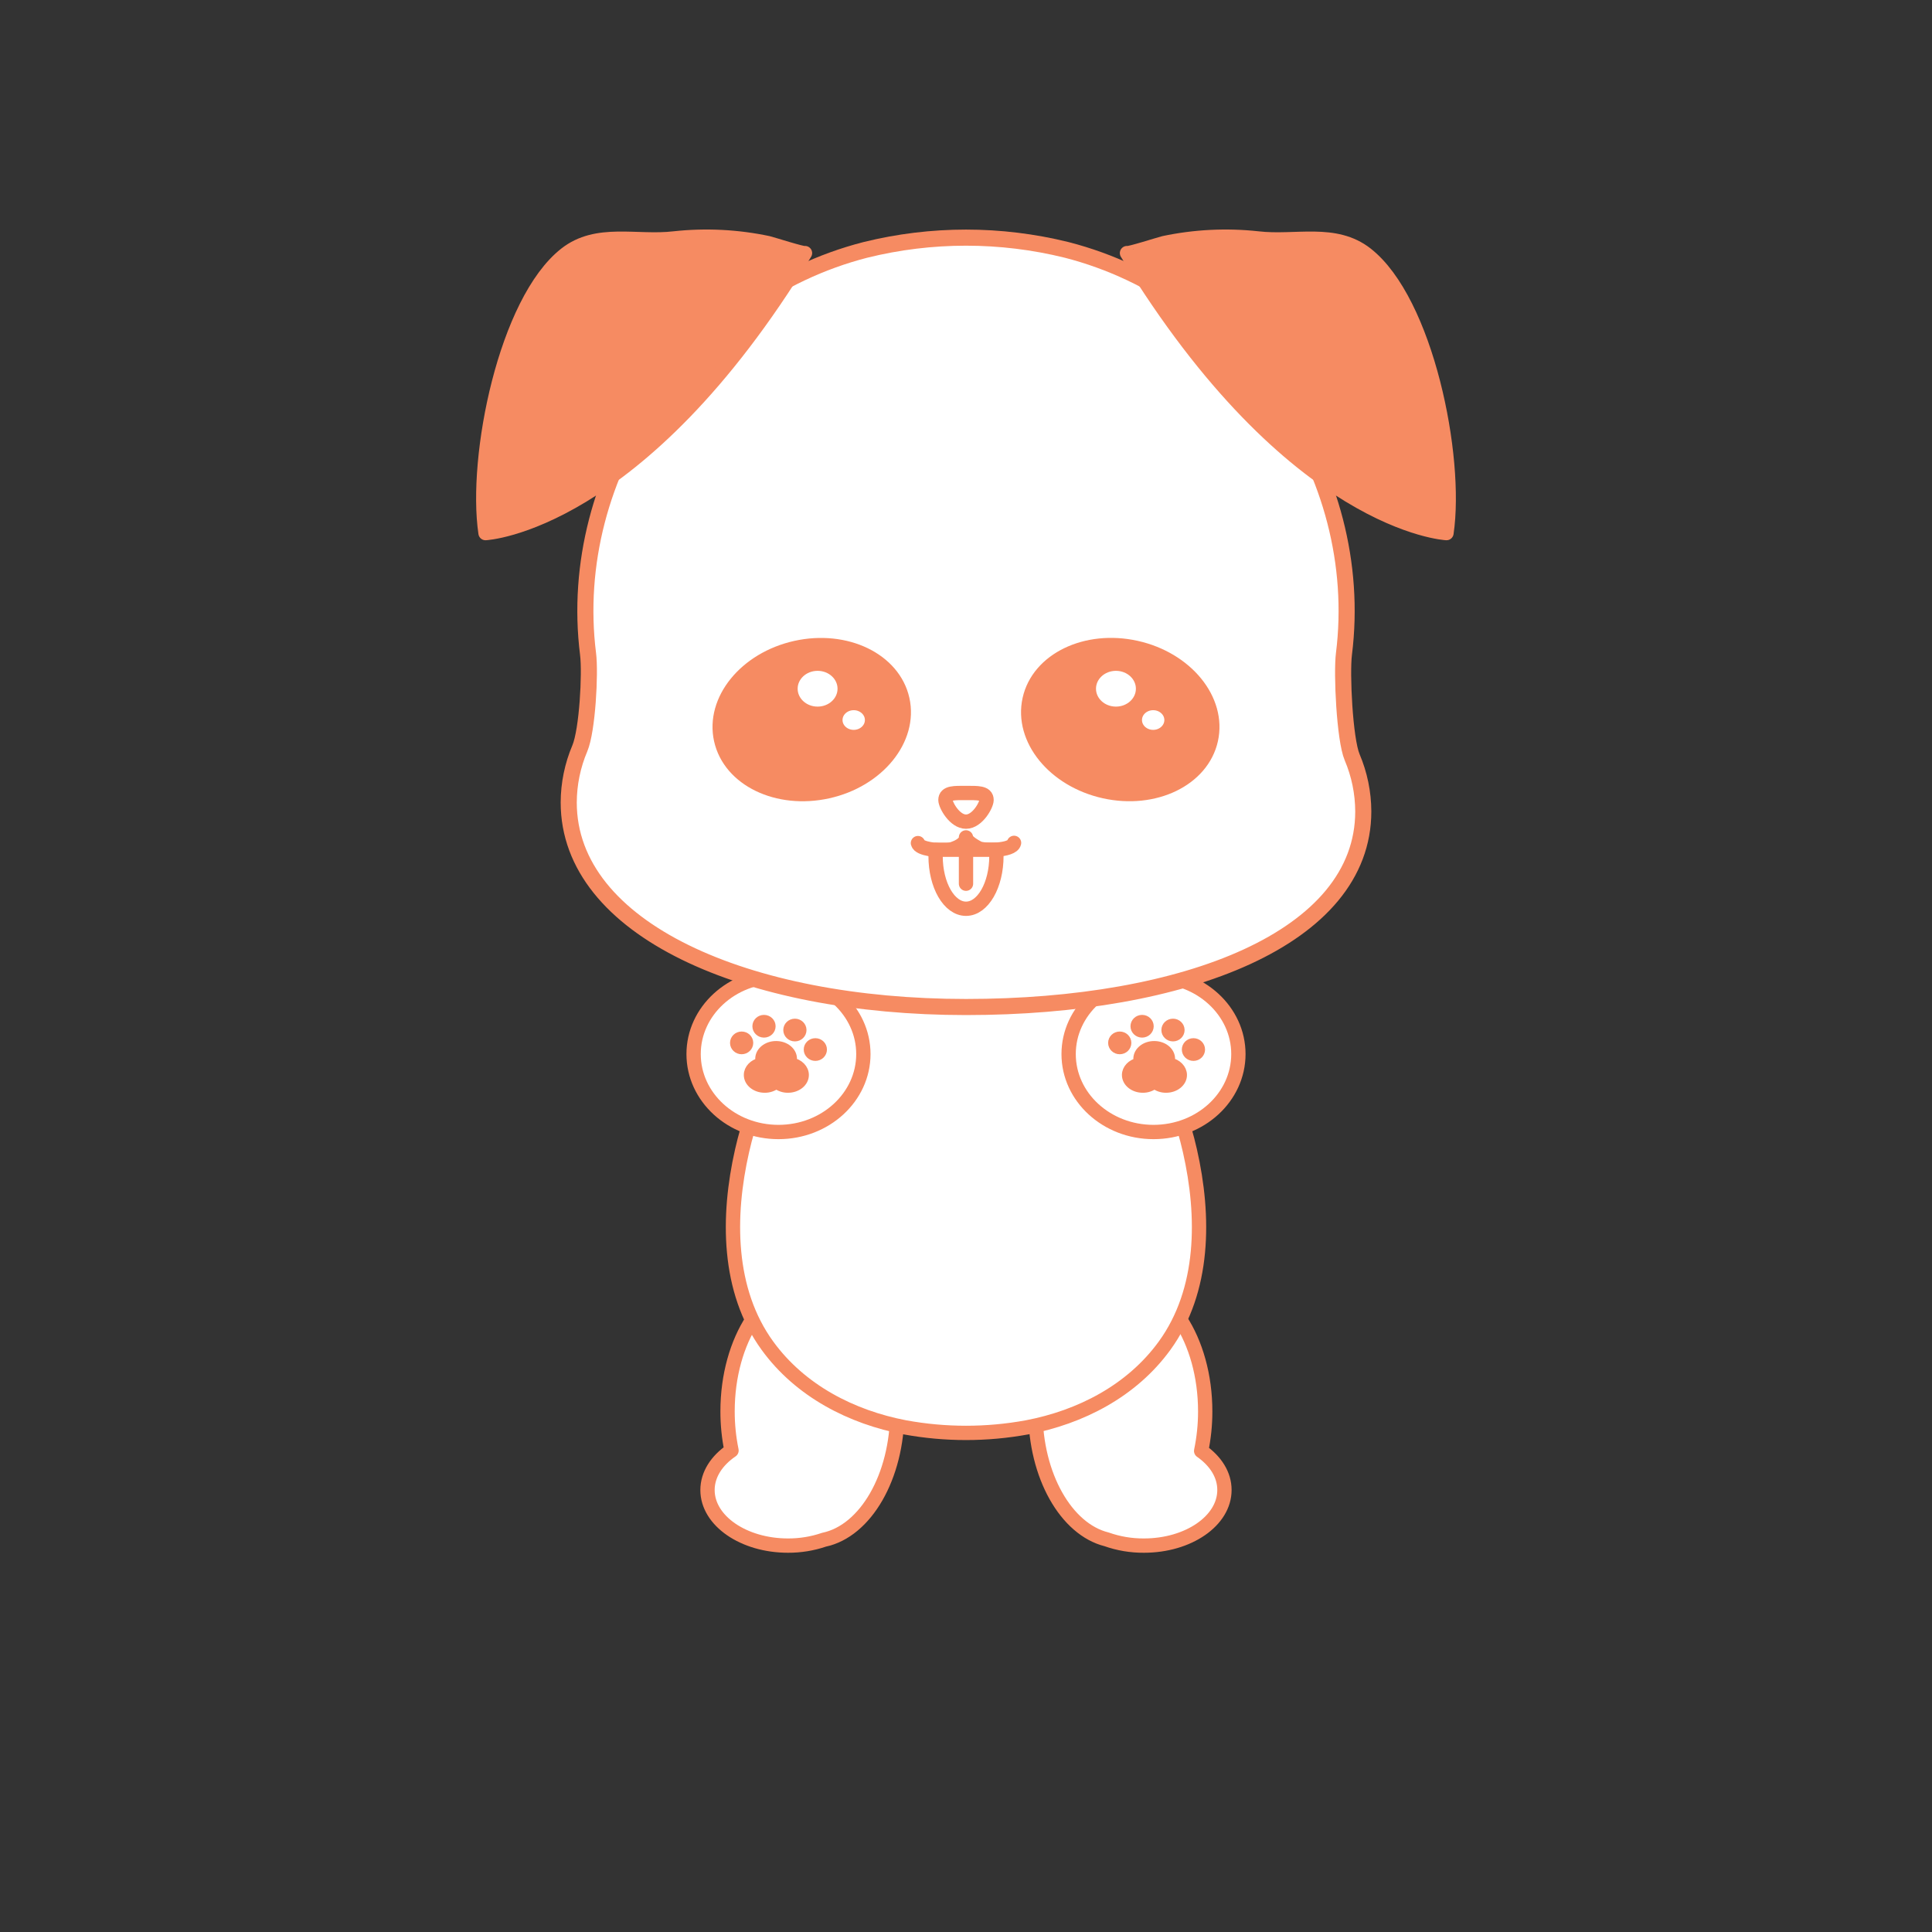 <svg width="1080" height="1080" viewBox="0 0 1080 1080" fill="none"
    xmlns="http://www.w3.org/2000/svg">
    <rect x="0" y="0" width="1080" height="1080" fill="#333333" stroke="none"/>
    <g id="avatar-5">
        <g id="body-5">
            <path id="Vector" d="M454.16 716.48C427.96 716.48 406.71 748.92 406.71 788.95C406.701 796.299 407.442 803.631 408.92 810.83C400.64 816.46 395.5 824.29 395.5 832.94C395.5 850.1 415.66 864 440.5 864C447.353 864.029 454.163 862.918 460.65 860.71C483.77 855.86 501.58 825.59 501.58 788.95C501.61 748.92 480.37 716.48 454.16 716.48Z" fill="white" stroke="#F68B62" stroke-width="8" stroke-linecap="round" stroke-linejoin="round"/>
            <path id="Vector_2" d="M671.45 811.08C672.966 803.818 673.727 796.419 673.72 789C673.72 749 652.47 716.53 626.27 716.53C600.07 716.53 578.82 748.92 578.82 789C578.82 825 596.02 854.86 618.55 860.49C625.267 862.862 632.346 864.05 639.47 864C664.34 864 684.47 850.1 684.47 832.94C684.5 824.42 679.52 816.7 671.45 811.08Z" fill="white" stroke="#F68B62" stroke-width="8" stroke-linecap="round" stroke-linejoin="round"/>
            <path id="torso" d="M665.17 643.27C650.62 579.14 606.88 531 540 531C473.12 531 429.38 579.14 414.83 643.27C406.5 679.94 406.55 721.36 429.01 752.27C447.38 777.55 476.01 792.2 505.89 797.9C528.442 802.033 551.558 802.033 574.11 797.9C604.03 792.2 632.62 777.55 650.99 752.27C673.45 721.36 673.5 679.94 665.17 643.27Z" fill="white" stroke="#F68B62" stroke-width="8" stroke-linecap="round" stroke-linejoin="round"/>
            <path id="Vector_3" d="M435.18 632.8C461.386 632.8 482.63 613.293 482.63 589.23C482.63 565.167 461.386 545.66 435.18 545.66C408.974 545.66 387.73 565.167 387.73 589.23C387.73 613.293 408.974 632.8 435.18 632.8Z" fill="white" stroke="#F68B62" stroke-width="8" stroke-linecap="round" stroke-linejoin="round"/>
            <path id="Vector_4" d="M644.82 632.8C671.026 632.8 692.27 613.293 692.27 589.23C692.27 565.167 671.026 545.66 644.82 545.66C618.614 545.66 597.37 565.167 597.37 589.23C597.37 613.293 618.614 632.8 644.82 632.8Z" fill="white" stroke="#F68B62" stroke-width="8" stroke-linecap="round" stroke-linejoin="round"/>
            <path id="Vector_5" d="M442.75 593.7C442.931 593.11 443.022 592.497 443.02 591.88C443.02 587.77 438.92 584.44 433.85 584.44C428.78 584.44 424.68 587.77 424.68 591.88C424.683 592.518 424.784 593.152 424.98 593.76C421.13 594.64 418.3 597.51 418.3 600.92C418.3 605.03 422.41 608.36 427.47 608.36C429.831 608.393 432.132 607.617 433.99 606.16C435.843 607.618 438.142 608.395 440.5 608.36C445.56 608.36 449.67 605.03 449.67 600.92C449.67 597.44 446.72 594.52 442.75 593.7Z" fill="#F68B62" stroke="#F68B62" stroke-width="5" stroke-linecap="round" stroke-linejoin="round"/>
            <path id="Vector_6" d="M414.58 586.83C416.783 586.83 418.57 585.106 418.57 582.98C418.57 580.854 416.783 579.13 414.58 579.13C412.376 579.13 410.59 580.854 410.59 582.98C410.59 585.106 412.376 586.83 414.58 586.83Z" fill="#F68B62" stroke="#F68B62" stroke-width="5" stroke-linecap="round" stroke-linejoin="round"/>
            <path id="Vector_7" d="M427.08 577.53C429.283 577.53 431.07 575.806 431.07 573.68C431.07 571.554 429.283 569.83 427.08 569.83C424.876 569.83 423.09 571.554 423.09 573.68C423.09 575.806 424.876 577.53 427.08 577.53Z" fill="#F68B62" stroke="#F68B62" stroke-width="5" stroke-linecap="round" stroke-linejoin="round"/>
            <path id="Vector_8" d="M444.35 579.65C446.554 579.65 448.34 577.926 448.34 575.8C448.34 573.674 446.554 571.95 444.35 571.95C442.146 571.95 440.36 573.674 440.36 575.8C440.36 577.926 442.146 579.65 444.35 579.65Z" fill="#F68B62" stroke="#F68B62" stroke-width="5" stroke-linecap="round" stroke-linejoin="round"/>
            <path id="Vector_9" d="M455.78 590.55C457.984 590.55 459.77 588.826 459.77 586.7C459.77 584.574 457.984 582.85 455.78 582.85C453.576 582.85 451.79 584.574 451.79 586.7C451.79 588.826 453.576 590.55 455.78 590.55Z" fill="#F68B62" stroke="#F68B62" stroke-width="5" stroke-linecap="round" stroke-linejoin="round"/>
            <path id="Vector_10" d="M654.11 593.7C654.291 593.11 654.382 592.497 654.38 591.88C654.38 587.77 650.28 584.44 645.21 584.44C640.14 584.44 636.04 587.77 636.04 591.88C636.043 592.518 636.144 593.152 636.34 593.76C632.49 594.64 629.66 597.51 629.66 600.92C629.66 605.03 633.77 608.36 638.83 608.36C641.191 608.393 643.492 607.617 645.35 606.16C647.204 607.618 649.502 608.395 651.86 608.36C656.92 608.36 661.03 605.03 661.03 600.92C661 597.44 658.08 594.52 654.11 593.7Z" fill="#F68B62" stroke="#F68B62" stroke-width="5" stroke-linecap="round" stroke-linejoin="round"/>
            <path id="Vector_11" d="M625.94 586.83C628.144 586.83 629.93 585.106 629.93 582.98C629.93 580.854 628.144 579.13 625.94 579.13C623.737 579.13 621.95 580.854 621.95 582.98C621.95 585.106 623.737 586.83 625.94 586.83Z" fill="#F68B62" stroke="#F68B62" stroke-width="5" stroke-linecap="round" stroke-linejoin="round"/>
            <path id="Vector_12" d="M638.44 577.53C640.644 577.53 642.43 575.806 642.43 573.68C642.43 571.554 640.644 569.83 638.44 569.83C636.237 569.83 634.45 571.554 634.45 573.68C634.45 575.806 636.237 577.53 638.44 577.53Z" fill="#F68B62" stroke="#F68B62" stroke-width="5" stroke-linecap="round" stroke-linejoin="round"/>
            <path id="Vector_13" d="M655.71 579.65C657.913 579.65 659.7 577.926 659.7 575.8C659.7 573.674 657.913 571.95 655.71 571.95C653.506 571.95 651.72 573.674 651.72 575.8C651.72 577.926 653.506 579.65 655.71 579.65Z" fill="#F68B62" stroke="#F68B62" stroke-width="5" stroke-linecap="round" stroke-linejoin="round"/>
            <path id="Vector_14" d="M667.14 590.55C669.344 590.55 671.13 588.826 671.13 586.7C671.13 584.574 669.344 582.85 667.14 582.85C664.936 582.85 663.15 584.574 663.15 586.7C663.15 588.826 664.936 590.55 667.14 590.55Z" fill="#F68B62" stroke="#F68B62" stroke-width="5" stroke-linecap="round" stroke-linejoin="round"/>
        </g>
        <path id="face-5" d="M755.85 423.28C751.65 413.28 749.91 376.38 751.27 365.61C763.92 264.61 695.55 165.24 596.32 139.71C559.332 130.55 520.668 130.55 483.68 139.71C384.45 165.24 316.08 264.64 328.73 365.61C330.09 376.38 328.35 408.26 324.15 418.28C320.075 427.864 317.957 438.166 317.92 448.58C317.92 519.5 417.35 562.93 540 562.93C662.65 562.93 762.08 524.5 762.08 453.58C762.043 443.166 759.924 432.864 755.85 423.28Z" fill="white" stroke="#F68B62" stroke-width="9" stroke-linecap="round" stroke-linejoin="round"/>
        <g id="ears-5">
            <path id="Vector_15" d="M630 141.48C630.44 142.19 649.18 136.2 650.6 135.91C667.854 132.259 685.578 131.372 703.11 133.28C724.23 135.76 746.21 128.33 763.76 142.1C797.3 168.42 814.87 255.25 808.59 298C808.59 298 722.82 293.88 630 141.48Z" fill="#F68B62" stroke="#F68B62" stroke-width="8" stroke-linecap="round" stroke-linejoin="round"/>
            <path id="Vector_16" d="M450 141.48C449.56 142.19 430.82 136.2 429.4 135.91C412.146 132.259 394.422 131.372 376.89 133.28C355.77 135.76 333.79 128.33 316.24 142.1C282.7 168.42 265.13 255.25 271.41 298C271.41 298 357.18 293.88 450 141.48Z" fill="#F68B62" stroke="#F68B62" stroke-width="8" stroke-linecap="round" stroke-linejoin="round"/>
        </g>
        <g id="eyes-5">
            <path id="Vector_17" d="M635.15 362.15C607.15 355.92 580.47 368.82 575.55 390.97C570.63 413.12 589.32 436.1 617.32 442.33C645.32 448.56 671.99 435.65 676.91 413.51C681.83 391.37 663.14 368.37 635.15 362.15Z" fill="#F68B62" stroke="#F68B62" stroke-width="8" stroke-linecap="round" stroke-linejoin="round"/>
            <path id="Vector_18" d="M623.82 399C632.187 399 638.97 392.732 638.97 385C638.97 377.268 632.187 371 623.82 371C615.453 371 608.67 377.268 608.67 385C608.67 392.732 615.453 399 623.82 399Z" fill="white" stroke="#F68B62" stroke-width="8" stroke-linecap="round" stroke-linejoin="round"/>
            <path id="Vector_19" d="M504.45 391C499.53 368.85 472.84 355.95 444.85 362.18C416.86 368.41 398.16 391.4 403.09 413.54C408.02 435.68 434.69 448.54 462.68 442.36C490.67 436.18 509.37 413.1 504.45 391Z" fill="#F68B62" stroke="#F68B62" stroke-width="8" stroke-linecap="round" stroke-linejoin="round"/>
            <path id="Vector_20" d="M457.04 399C465.407 399 472.19 392.732 472.19 385C472.19 377.268 465.407 371 457.04 371C448.673 371 441.89 377.268 441.89 385C441.89 392.732 448.673 399 457.04 399Z" fill="white" stroke="#F68B62" stroke-width="8" stroke-linecap="round" stroke-linejoin="round"/>
            <path id="Vector_21" d="M644.63 412C650.291 412 654.88 407.747 654.88 402.5C654.88 397.253 650.291 393 644.63 393C638.969 393 634.38 397.253 634.38 402.5C634.38 407.747 638.969 412 644.63 412Z" fill="white" stroke="#F68B62" stroke-width="8" stroke-linecap="round" stroke-linejoin="round"/>
            <path id="Vector_22" d="M477.23 412C482.891 412 487.48 407.747 487.48 402.5C487.48 397.253 482.891 393 477.23 393C471.569 393 466.98 397.253 466.98 402.5C466.98 407.747 471.569 412 477.23 412Z" fill="white" stroke="#F68B62" stroke-width="8" stroke-linecap="round" stroke-linejoin="round"/>
            <path id="mouth" d="M566.86 471.17C565.86 475.74 549.67 475.61 546.86 474.11C545.11 473.18 539.99 470.39 539.99 468.11V468.24C539.99 472.81 530.79 475.69 527.49 475.47C524.73 475.29 513.93 474.81 513.13 471.3" stroke="#F68B62" stroke-width="8" stroke-linecap="round" stroke-linejoin="round"/>
            <path id="Vector_23" d="M551.49 447.2C551.49 449.99 546.35 459.31 540 459.31C533.65 459.31 528.51 450 528.51 447.2C528.51 442.96 533.65 443.29 540 443.29C546.35 443.29 551.49 443 551.49 447.2Z" fill="white" stroke="#F68B62" stroke-width="8" stroke-linecap="round" stroke-linejoin="round"/>
            <path id="Vector_24" d="M557 478.57C557 494.83 549.41 508 540 508C530.59 508 523 494.83 523 478.57C523 477.36 523.05 476.17 523.14 475H556.76C556.9 476.17 557 477.36 557 478.57Z" fill="white" stroke="#F68B62" stroke-width="8" stroke-linecap="round" stroke-linejoin="round"/>
            <path id="Vector_25" d="M540 494V477.68" stroke="#F68B62" stroke-width="8" stroke-linecap="round" stroke-linejoin="round"/>
        </g>
    </g>
</svg>
